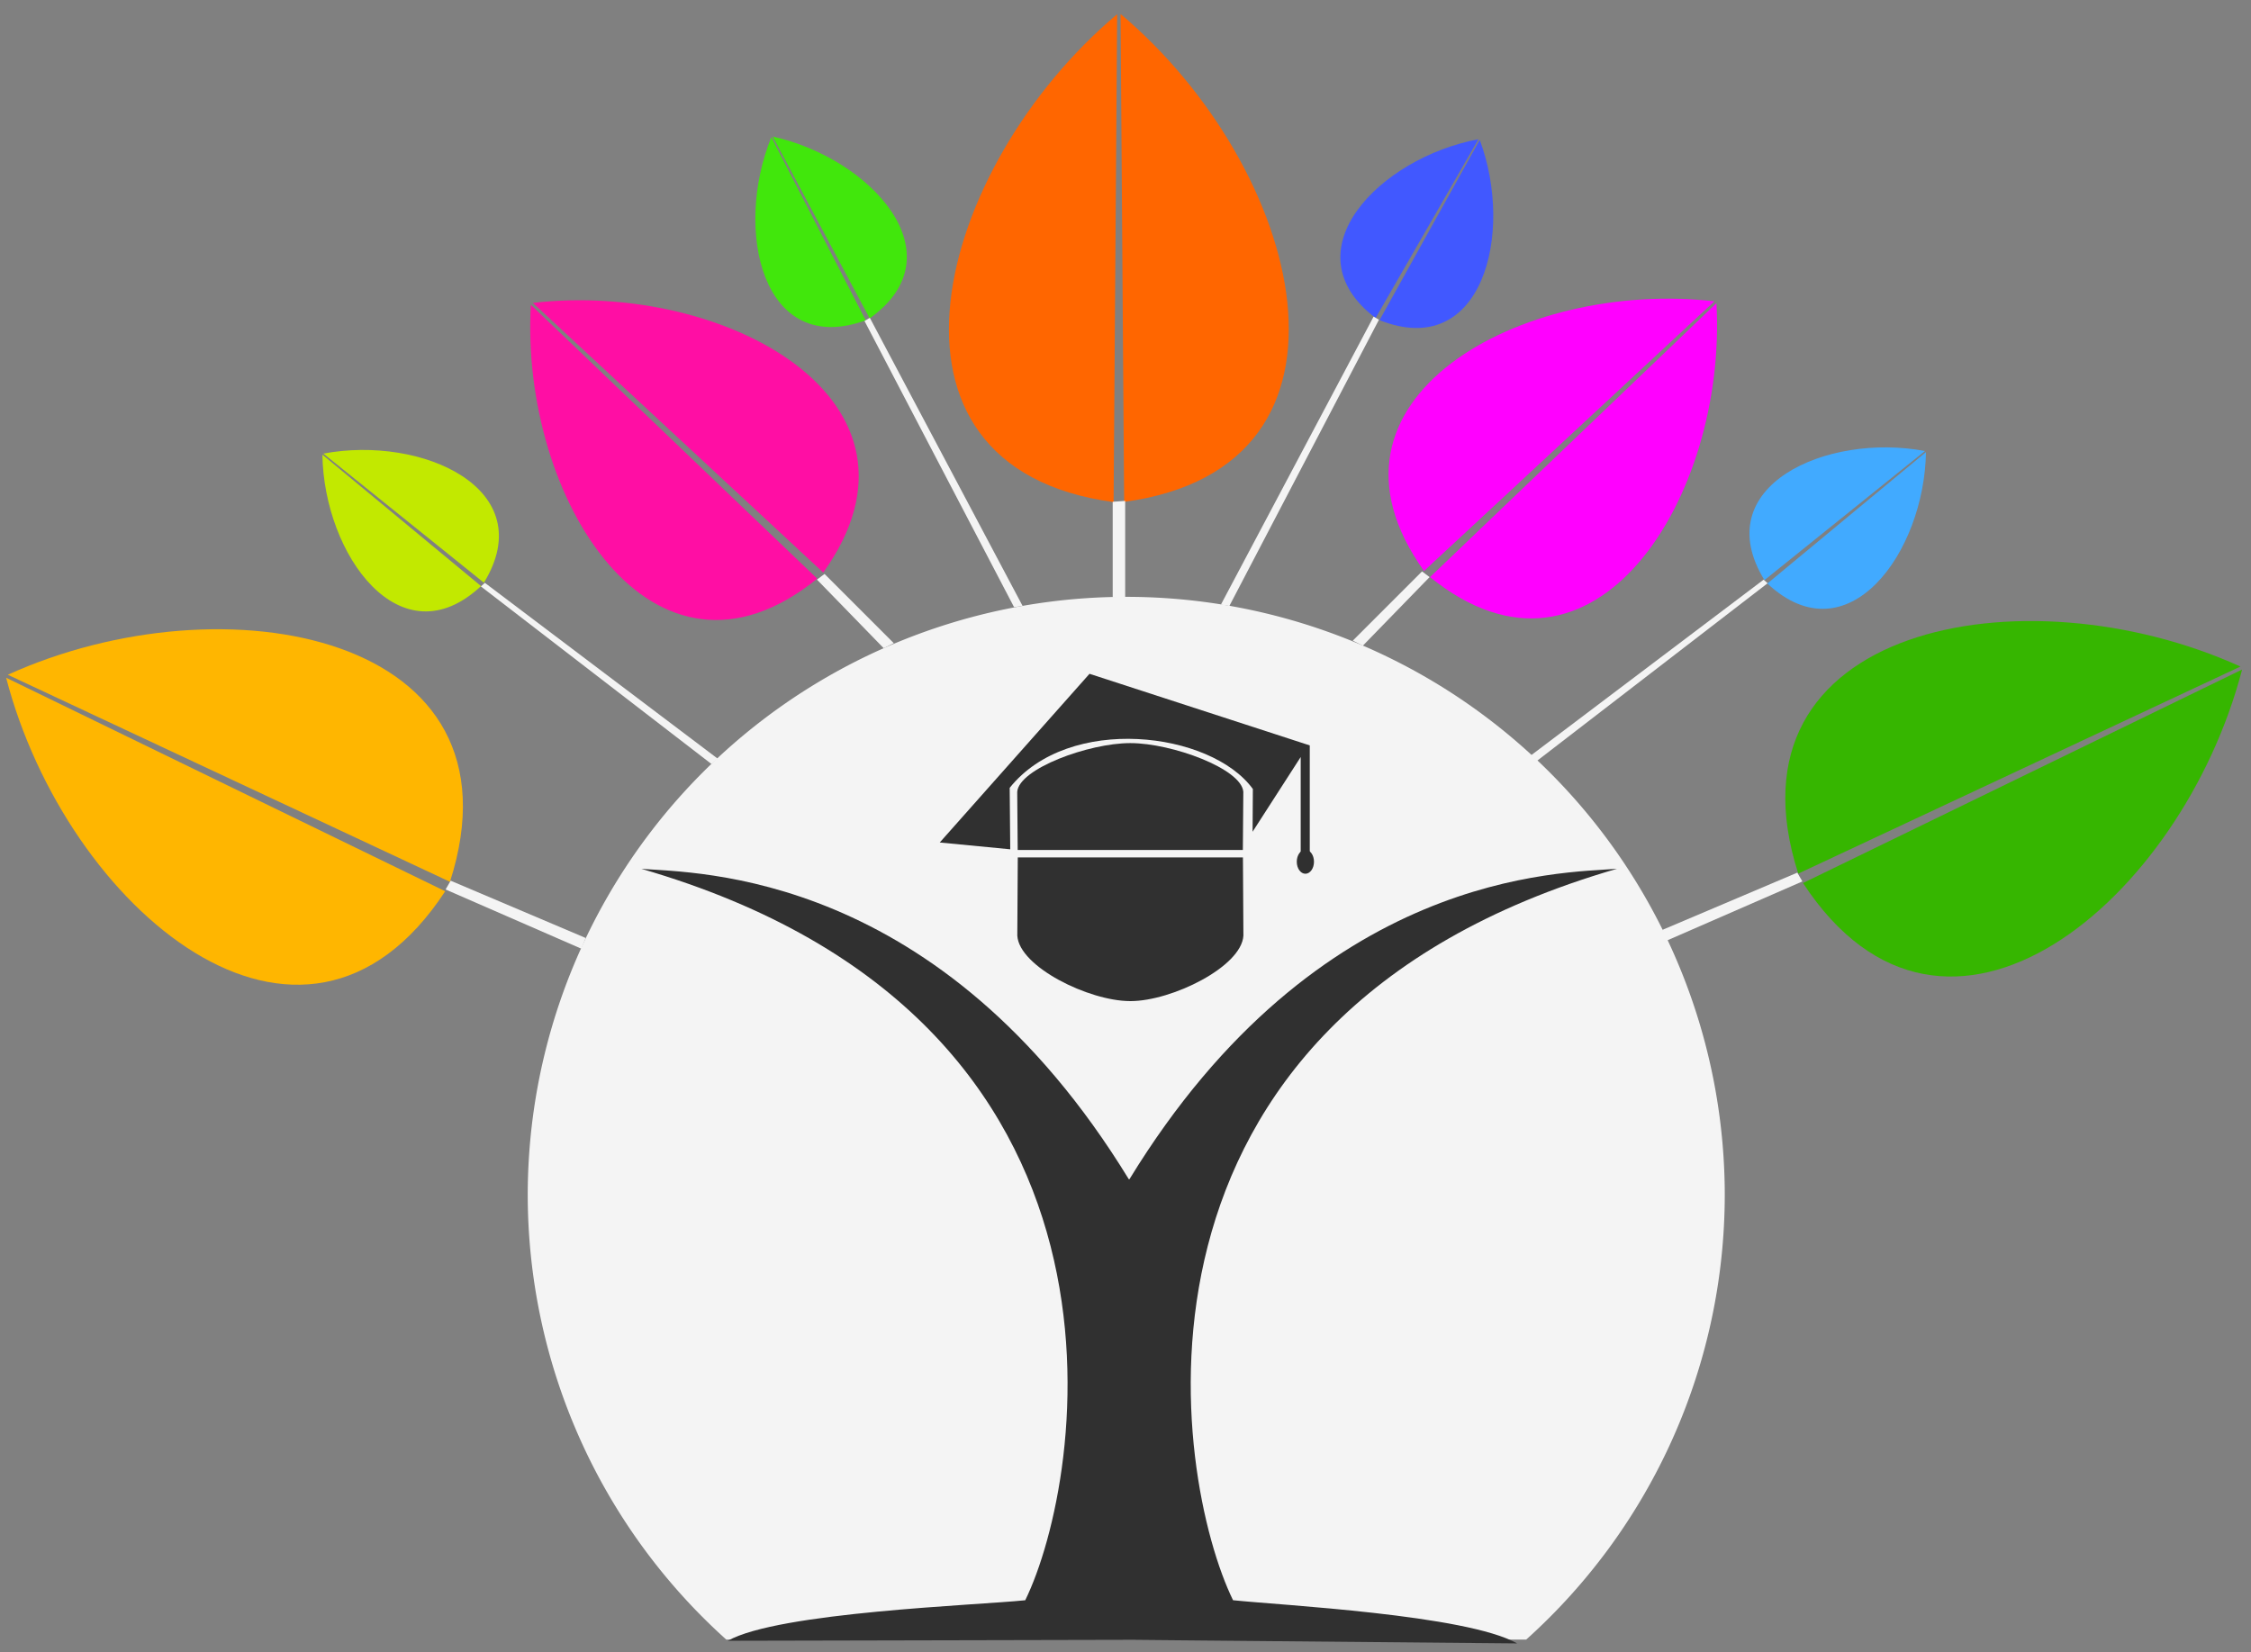 <?xml version="1.0" encoding="UTF-8" standalone="no"?>
<!-- Created with Inkscape (http://www.inkscape.org/) -->

<svg
   xmlns:dc="http://purl.org/dc/elements/1.1/"
   xmlns:cc="http://creativecommons.org/ns#"
   xmlns:rdf="http://www.w3.org/1999/02/22-rdf-syntax-ns#"
   xmlns:svg="http://www.w3.org/2000/svg"
   xmlns="http://www.w3.org/2000/svg"
   xmlns:sodipodi="http://sodipodi.sourceforge.net/DTD/sodipodi-0.dtd"
   xmlns:inkscape="http://www.inkscape.org/namespaces/inkscape"
   id="svg4155"
   version="1.1"
   inkscape:version="0.91 r13725"
   width="158"
   height="116"
   viewBox="0 0 158 116"
   sodipodi:docname="kidmooc.svg">
  <rect x="0" y="0" width="158" height="116" fill="#808080" stroke="none"/>
  <defs
     id="defs4159">
    <inkscape:perspective
       sodipodi:type="inkscape:persp3d"
       inkscape:vp_x="0 : 74 : 1"
       inkscape:vp_y="0 : 1000 : 0"
       inkscape:vp_z="308 : 74 : 1"
       inkscape:persp3d-origin="154 : 49.333333 : 1"
       id="perspective4915" />
  </defs>
  <sodipodi:namedview
     pagecolor="#ffffff"
     bordercolor="#666666"
     borderopacity="1"
     objecttolerance="10"
     gridtolerance="10"
     guidetolerance="10"
     inkscape:pageopacity="0"
     inkscape:pageshadow="2"
     inkscape:window-width="1920"
     inkscape:window-height="1016"
     id="namedview4157"
     showgrid="false"
     showguides="false"
     inkscape:guide-bbox="true"
     inkscape:zoom="2.2743507"
     inkscape:cx="51.745881"
     inkscape:cy="67.525903"
     inkscape:window-x="0"
     inkscape:window-y="27"
     inkscape:window-maximized="1"
     inkscape:current-layer="svg4155">
    <sodipodi:guide
       position="175.03,321.485"
       orientation="1,0"
       id="guide4250" />
    <sodipodi:guide
       position="136.648,110.662"
       orientation="1,0"
       id="guide4287" />
  </sodipodi:namedview>
  <path
     inkscape:connector-curvature="0"
     style="opacity:1;fill:#f4f4f4;fill-opacity:1;stroke:none;stroke-linecap:round;stroke-linejoin:round;stroke-opacity:1"
     d="M 79.054,41.899 A 42.01,42.01 0 0 0 37.042,83.911 42.01,42.01 0 0 0 50.979,115.101 l 56.145,0 A 42.01,42.01 0 0 0 121.063,83.911 42.01,42.01 0 0 0 79.054,41.899 Z"
     id="path4429" />
  <path
     style="fill:#303030;fill-opacity:1;fill-rule:evenodd;stroke:none;stroke-width:1px;stroke-linecap:butt;stroke-linejoin:miter;stroke-opacity:1"
     d="m 113.494,60.989 c -3.841,0.309 -20.934,0.078 -34.219,21.796 l -0.042,0 C 65.95,61.07 48.86,61.301 45.019,60.992 c 36.516,10.58 31.083,42.893 26.944,51.347 -3.346,0.351 -17.325,0.832 -20.878,2.845 l 28.191,-0.062 0,-0.003 27.214,0.25 c -3.553,-2.013 -16.595,-2.681 -19.941,-3.032 -4.139,-8.454 -9.57,-40.767 26.945,-51.347 z"
     id="path4195"
     inkscape:connector-curvature="0"
     sodipodi:nodetypes="cccccccccccc" />
  <path
     style="fill:#303030;fill-opacity:1;fill-rule:evenodd;stroke:none;stroke-width:1px;stroke-linecap:butt;stroke-linejoin:miter;stroke-opacity:1"
     d="m 71.439,60.191 -0.033,5.494 c 0.136,2.188 5.028,4.588 7.913,4.593 l 0,10e-4 c 0.007,4e-5 0.015,-10e-4 0.023,-10e-4 0.007,-2e-5 0.014,10e-4 0.021,10e-4 l 0,-10e-4 c 2.885,-0.005 7.777,-2.405 7.913,-4.593 l -0.033,-5.494 -7.881,0 -7.924,0 z"
     id="path4215"
     inkscape:connector-curvature="0" />
  <path
     inkscape:connector-curvature="0"
     style="fill:#303030;fill-opacity:1;fill-rule:evenodd;stroke:none;stroke-width:1px;stroke-linecap:butt;stroke-linejoin:miter;stroke-opacity:1"
     d="m 71.433,59.671 -0.033,-4.087 c 0.136,-1.628 5.028,-3.413 7.913,-3.417 l 0,-7.3e-4 c 0.007,-3e-5 0.015,7.3e-4 0.023,7.3e-4 0.007,10e-6 0.014,-7.3e-4 0.021,-7.3e-4 l 0,7.3e-4 c 2.885,0.004 7.777,1.789 7.913,3.417 l -0.033,4.087 -7.881,0 -7.924,0 z"
     id="path4215-1" />
  <path
     style="fill:#303030;fill-opacity:1;fill-rule:evenodd;stroke:none;stroke-width:1px;stroke-linecap:butt;stroke-linejoin:miter;stroke-opacity:1"
     d="m 70.91,59.621 -4.948,-0.477 10.512,-11.843 15.46,5.027 0,7.571 -0.636,0 0,-6.756 -3.378,5.246 0.02,-3.001 c -2.948,-4.052 -12.931,-5.27 -17.069,-0.08 z"
     id="path4252"
     inkscape:connector-curvature="0"
     sodipodi:nodetypes="ccccccccccc" />
  <ellipse
     style="opacity:1;fill:#303030;fill-opacity:1;stroke:none;stroke-linecap:round;stroke-linejoin:round;stroke-opacity:1"
     id="path4254"
     cx="91.626"
     cy="60.495"
     rx="0.604"
     ry="0.843" />
  <g
     id="g4779"
     transform="translate(-57.836,-6.689)"
     style="fill:#ff6600;fill-opacity:1;stroke:none;stroke-opacity:1">
    <path
       sodipodi:nodetypes="ccc"
       inkscape:connector-curvature="0"
       id="path4732"
       d="M 136,41.937 136.25,7.687 C 123.477,18.434 117.892,39.489 136,41.937 Z"
       style="fill:#ff6600;fill-opacity:1;fill-rule:evenodd;stroke:none;stroke-width:1px;stroke-linecap:butt;stroke-linejoin:miter;stroke-opacity:1" />
    <path
       sodipodi:nodetypes="ccc"
       inkscape:connector-curvature="0"
       id="path4732-9"
       d="m 136.74,41.922 -0.25,-34.25 c 12.773,10.747 18.358,31.802 0.25,34.25 z"
       style="fill:#ff6600;fill-opacity:1;fill-rule:evenodd;stroke:none;stroke-width:1px;stroke-linecap:butt;stroke-linejoin:miter;stroke-opacity:1" />
  </g>
  <g
     id="g4779-7"
     transform="matrix(0.431,0.903,-0.903,0.431,105.475,-79.555)"
     style="fill:#36b600;fill-opacity:1;stroke:none;stroke-opacity:1">
    <path
       sodipodi:nodetypes="ccc"
       inkscape:connector-curvature="0"
       id="path4732-0"
       d="M 136,41.937 136.25,7.687 C 123.477,18.434 117.892,39.489 136,41.937 Z"
       style="fill:#36b600;fill-opacity:1;fill-rule:evenodd;stroke:none;stroke-width:1px;stroke-linecap:butt;stroke-linejoin:miter;stroke-opacity:1" />
    <path
       sodipodi:nodetypes="ccc"
       inkscape:connector-curvature="0"
       id="path4732-9-8"
       d="m 136.74,41.922 -0.25,-34.25 c 12.773,10.747 18.358,31.802 0.25,34.25 z"
       style="fill:#36b600;fill-opacity:1;fill-rule:evenodd;stroke:none;stroke-width:1px;stroke-linecap:butt;stroke-linejoin:miter;stroke-opacity:1" />
  </g>
  <g
     id="g4779-7-5"
     transform="matrix(0.557,0.591,-0.591,0.557,48.987,-63.652)"
     style="fill:#ff00ff;fill-opacity:1;stroke:none;stroke-opacity:1">
    <path
       sodipodi:nodetypes="ccc"
       inkscape:connector-curvature="0"
       id="path4732-0-2"
       d="M 136,41.937 136.25,7.687 C 123.477,18.434 117.892,39.489 136,41.937 Z"
       style="fill:#ff00ff;fill-opacity:1;fill-rule:evenodd;stroke:none;stroke-width:1px;stroke-linecap:butt;stroke-linejoin:miter;stroke-opacity:1" />
    <path
       sodipodi:nodetypes="ccc"
       inkscape:connector-curvature="0"
       id="path4732-9-8-9"
       d="m 136.74,41.922 -0.25,-34.25 c 12.773,10.747 18.358,31.802 0.25,34.25 z"
       style="fill:#ff00ff;fill-opacity:1;fill-rule:evenodd;stroke:none;stroke-width:1px;stroke-linecap:butt;stroke-linejoin:miter;stroke-opacity:1" />
  </g>
  <g
     id="g4779-7-5-6"
     transform="matrix(0.267,0.327,-0.327,0.267,101.251,-14.944)"
     style="fill:#41aaff;fill-opacity:1;stroke:none;stroke-opacity:1">
    <path
       sodipodi:nodetypes="ccc"
       inkscape:connector-curvature="0"
       id="path4732-0-2-3"
       d="M 136,41.937 136.25,7.687 C 123.477,18.434 117.892,39.489 136,41.937 Z"
       style="fill:#41aaff;fill-opacity:1;fill-rule:evenodd;stroke:none;stroke-width:1px;stroke-linecap:butt;stroke-linejoin:miter;stroke-opacity:1" />
    <path
       sodipodi:nodetypes="ccc"
       inkscape:connector-curvature="0"
       id="path4732-9-8-9-1"
       d="m 136.74,41.922 -0.25,-34.25 c 12.773,10.747 18.358,31.802 0.25,34.25 z"
       style="fill:#41aaff;fill-opacity:1;fill-rule:evenodd;stroke:none;stroke-width:1px;stroke-linecap:butt;stroke-linejoin:miter;stroke-opacity:1" />
  </g>
  <g
     id="g4779-7-5-6-3"
     transform="matrix(0.368,0.208,-0.208,0.368,55.231,-21.395)"
     style="fill:#4158ff;fill-opacity:1;stroke:none;stroke-opacity:1">
    <path
       sodipodi:nodetypes="ccc"
       inkscape:connector-curvature="0"
       id="path4732-0-2-3-8"
       d="M 136,41.937 136.25,7.687 C 123.477,18.434 117.892,39.489 136,41.937 Z"
       style="fill:#4158ff;fill-opacity:1;fill-rule:evenodd;stroke:none;stroke-width:1px;stroke-linecap:butt;stroke-linejoin:miter;stroke-opacity:1" />
    <path
       sodipodi:nodetypes="ccc"
       inkscape:connector-curvature="0"
       id="path4732-9-8-9-1-2"
       d="m 136.74,41.922 -0.25,-34.25 c 12.773,10.747 18.358,31.802 0.25,34.25 z"
       style="fill:#4158ff;fill-opacity:1;fill-rule:evenodd;stroke:none;stroke-width:1px;stroke-linecap:butt;stroke-linejoin:miter;stroke-opacity:1" />
  </g>
  <g
     id="g4779-7-1"
     transform="matrix(-0.431,0.903,0.903,0.431,52.33,-78.979)"
     style="fill:#ffb600;fill-opacity:1;stroke:none;stroke-opacity:1">
    <path
       sodipodi:nodetypes="ccc"
       inkscape:connector-curvature="0"
       id="path4732-0-20"
       d="M 136,41.937 136.25,7.687 C 123.477,18.434 117.892,39.489 136,41.937 Z"
       style="fill:#ffb600;fill-opacity:1;fill-rule:evenodd;stroke:none;stroke-width:1px;stroke-linecap:butt;stroke-linejoin:miter;stroke-opacity:1" />
    <path
       sodipodi:nodetypes="ccc"
       inkscape:connector-curvature="0"
       id="path4732-9-8-0"
       d="m 136.74,41.922 -0.25,-34.25 c 12.773,10.747 18.358,31.802 0.25,34.25 z"
       style="fill:#ffb600;fill-opacity:1;fill-rule:evenodd;stroke:none;stroke-width:1px;stroke-linecap:butt;stroke-linejoin:miter;stroke-opacity:1" />
  </g>
  <g
     id="g4779-7-5-4"
     transform="matrix(-0.557,0.591,0.591,0.557,108.751,-63.541)"
     style="fill:#ff0ea4;fill-opacity:1;stroke:none;stroke-opacity:1">
    <path
       sodipodi:nodetypes="ccc"
       inkscape:connector-curvature="0"
       id="path4732-0-2-9"
       d="M 136,41.937 136.25,7.687 C 123.477,18.434 117.892,39.489 136,41.937 Z"
       style="fill:#ff0ea4;fill-opacity:1;fill-rule:evenodd;stroke:none;stroke-width:1px;stroke-linecap:butt;stroke-linejoin:miter;stroke-opacity:1" />
    <path
       sodipodi:nodetypes="ccc"
       inkscape:connector-curvature="0"
       id="path4732-9-8-9-2"
       d="m 136.74,41.922 -0.25,-34.25 c 12.773,10.747 18.358,31.802 0.25,34.25 z"
       style="fill:#ff0ea4;fill-opacity:1;fill-rule:evenodd;stroke:none;stroke-width:1px;stroke-linecap:butt;stroke-linejoin:miter;stroke-opacity:1" />
  </g>
  <g
     id="g4779-7-5-6-9"
     transform="matrix(-0.267,0.327,0.327,0.267,56.564,-14.763)"
     style="fill:#c2e900;fill-opacity:1;stroke:none;stroke-opacity:1">
    <path
       sodipodi:nodetypes="ccc"
       inkscape:connector-curvature="0"
       id="path4732-0-2-3-2"
       d="M 136,41.937 136.25,7.687 C 123.477,18.434 117.892,39.489 136,41.937 Z"
       style="fill:#c2e900;fill-opacity:1;fill-rule:evenodd;stroke:none;stroke-width:1px;stroke-linecap:butt;stroke-linejoin:miter;stroke-opacity:1" />
    <path
       sodipodi:nodetypes="ccc"
       inkscape:connector-curvature="0"
       id="path4732-9-8-9-1-7"
       d="m 136.74,41.922 -0.25,-34.25 c 12.773,10.747 18.358,31.802 0.25,34.25 z"
       style="fill:#c2e900;fill-opacity:1;fill-rule:evenodd;stroke:none;stroke-width:1px;stroke-linecap:butt;stroke-linejoin:miter;stroke-opacity:1" />
  </g>
  <g
     id="g4779-7-5-6-3-3"
     transform="matrix(-0.374,0.196,0.196,0.374,103.687,-19.993)"
     style="fill:#41e70c;fill-opacity:1;stroke:none;stroke-opacity:1">
    <path
       sodipodi:nodetypes="ccc"
       inkscape:connector-curvature="0"
       id="path4732-0-2-3-8-0"
       d="M 136,41.937 136.25,7.687 C 123.477,18.434 117.892,39.489 136,41.937 Z"
       style="fill:#41e70c;fill-opacity:1;fill-rule:evenodd;stroke:none;stroke-width:1px;stroke-linecap:butt;stroke-linejoin:miter;stroke-opacity:1" />
    <path
       sodipodi:nodetypes="ccc"
       inkscape:connector-curvature="0"
       id="path4732-9-8-9-1-2-2"
       d="m 136.74,41.922 -0.25,-34.25 c 12.773,10.747 18.358,31.802 0.25,34.25 z"
       style="fill:#41e70c;fill-opacity:1;fill-rule:evenodd;stroke:none;stroke-width:1px;stroke-linecap:butt;stroke-linejoin:miter;stroke-opacity:1" />
  </g>
  <path
     style="fill:#f4f4f4;fill-opacity:1;fill-rule:evenodd;stroke:none;stroke-width:1px;stroke-linecap:butt;stroke-linejoin:miter;stroke-opacity:1"
     d="m 116.674,65.283 9.48,-4.022 0.356,0.617 -9.527,4.156 z"
     id="path4933"
     inkscape:connector-curvature="0" />
  <path
     style="fill:#f4f4f4;fill-opacity:1;fill-rule:evenodd;stroke:none;stroke-width:1px;stroke-linecap:butt;stroke-linejoin:miter;stroke-opacity:1"
     d="m 107.446,53.038 16.344,-12.344 0.281,0.25 -16.188,12.469 z"
     id="path4935"
     inkscape:connector-curvature="0"
     sodipodi:nodetypes="ccccc" />
  <path
     style="fill:#f4f4f4;fill-opacity:1;fill-rule:evenodd;stroke:none;stroke-width:1px;stroke-linecap:butt;stroke-linejoin:miter;stroke-opacity:1"
     d="m 100.344,40.512 -4.685,4.817 -0.707,-0.354 4.861,-4.861 z"
     id="path4937"
     inkscape:connector-curvature="0"
     sodipodi:nodetypes="ccccc" />
  <path
     style="fill:#f4f4f4;fill-opacity:1;fill-rule:evenodd;stroke:none;stroke-width:1px;stroke-linecap:butt;stroke-linejoin:miter;stroke-opacity:1"
     d="m 96.415,22.226 -10.719,20.219 0.594,0.094 10.5,-20.094 z"
     id="path4939"
     inkscape:connector-curvature="0" />
  <path
     style="fill:#f4f4f4;fill-opacity:1;fill-rule:evenodd;stroke:none;stroke-width:1px;stroke-linecap:butt;stroke-linejoin:miter;stroke-opacity:1"
     d="m 78.102,35.226 0,6.719 0.875,0 0,-6.781 z"
     id="path4941"
     inkscape:connector-curvature="0" />
  <path
     style="fill:#f4f4f4;fill-opacity:1;fill-rule:evenodd;stroke:none;stroke-width:1px;stroke-linecap:butt;stroke-linejoin:miter;stroke-opacity:1"
     d="m 61.055,22.312 10.719,20.219 -0.594,0.094 -10.5,-20.094 z"
     id="path4939-8"
     inkscape:connector-curvature="0" />
  <path
     style="fill:#f4f4f4;fill-opacity:1;fill-rule:evenodd;stroke:none;stroke-width:1px;stroke-linecap:butt;stroke-linejoin:miter;stroke-opacity:1"
     d="m 57.344,40.689 4.685,4.817 0.707,-0.354 -4.861,-4.861 z"
     id="path4937-5"
     inkscape:connector-curvature="0"
     sodipodi:nodetypes="ccccc" />
  <path
     style="fill:#f4f4f4;fill-opacity:1;fill-rule:evenodd;stroke:none;stroke-width:1px;stroke-linecap:butt;stroke-linejoin:miter;stroke-opacity:1"
     d="m 50.379,53.261 -16.344,-12.344 -0.281,0.25 16.187,12.469 z"
     id="path4935-2"
     inkscape:connector-curvature="0"
     sodipodi:nodetypes="ccccc" />
  <path
     style="fill:#f4f4f4;fill-opacity:1;fill-rule:evenodd;stroke:none;stroke-width:1px;stroke-linecap:butt;stroke-linejoin:miter;stroke-opacity:1"
     d="m 41.112,65.848 -9.48,-4.022 -0.356,0.617 9.527,4.156 z"
     id="path4933-7"
     inkscape:connector-curvature="0" />
</svg>
